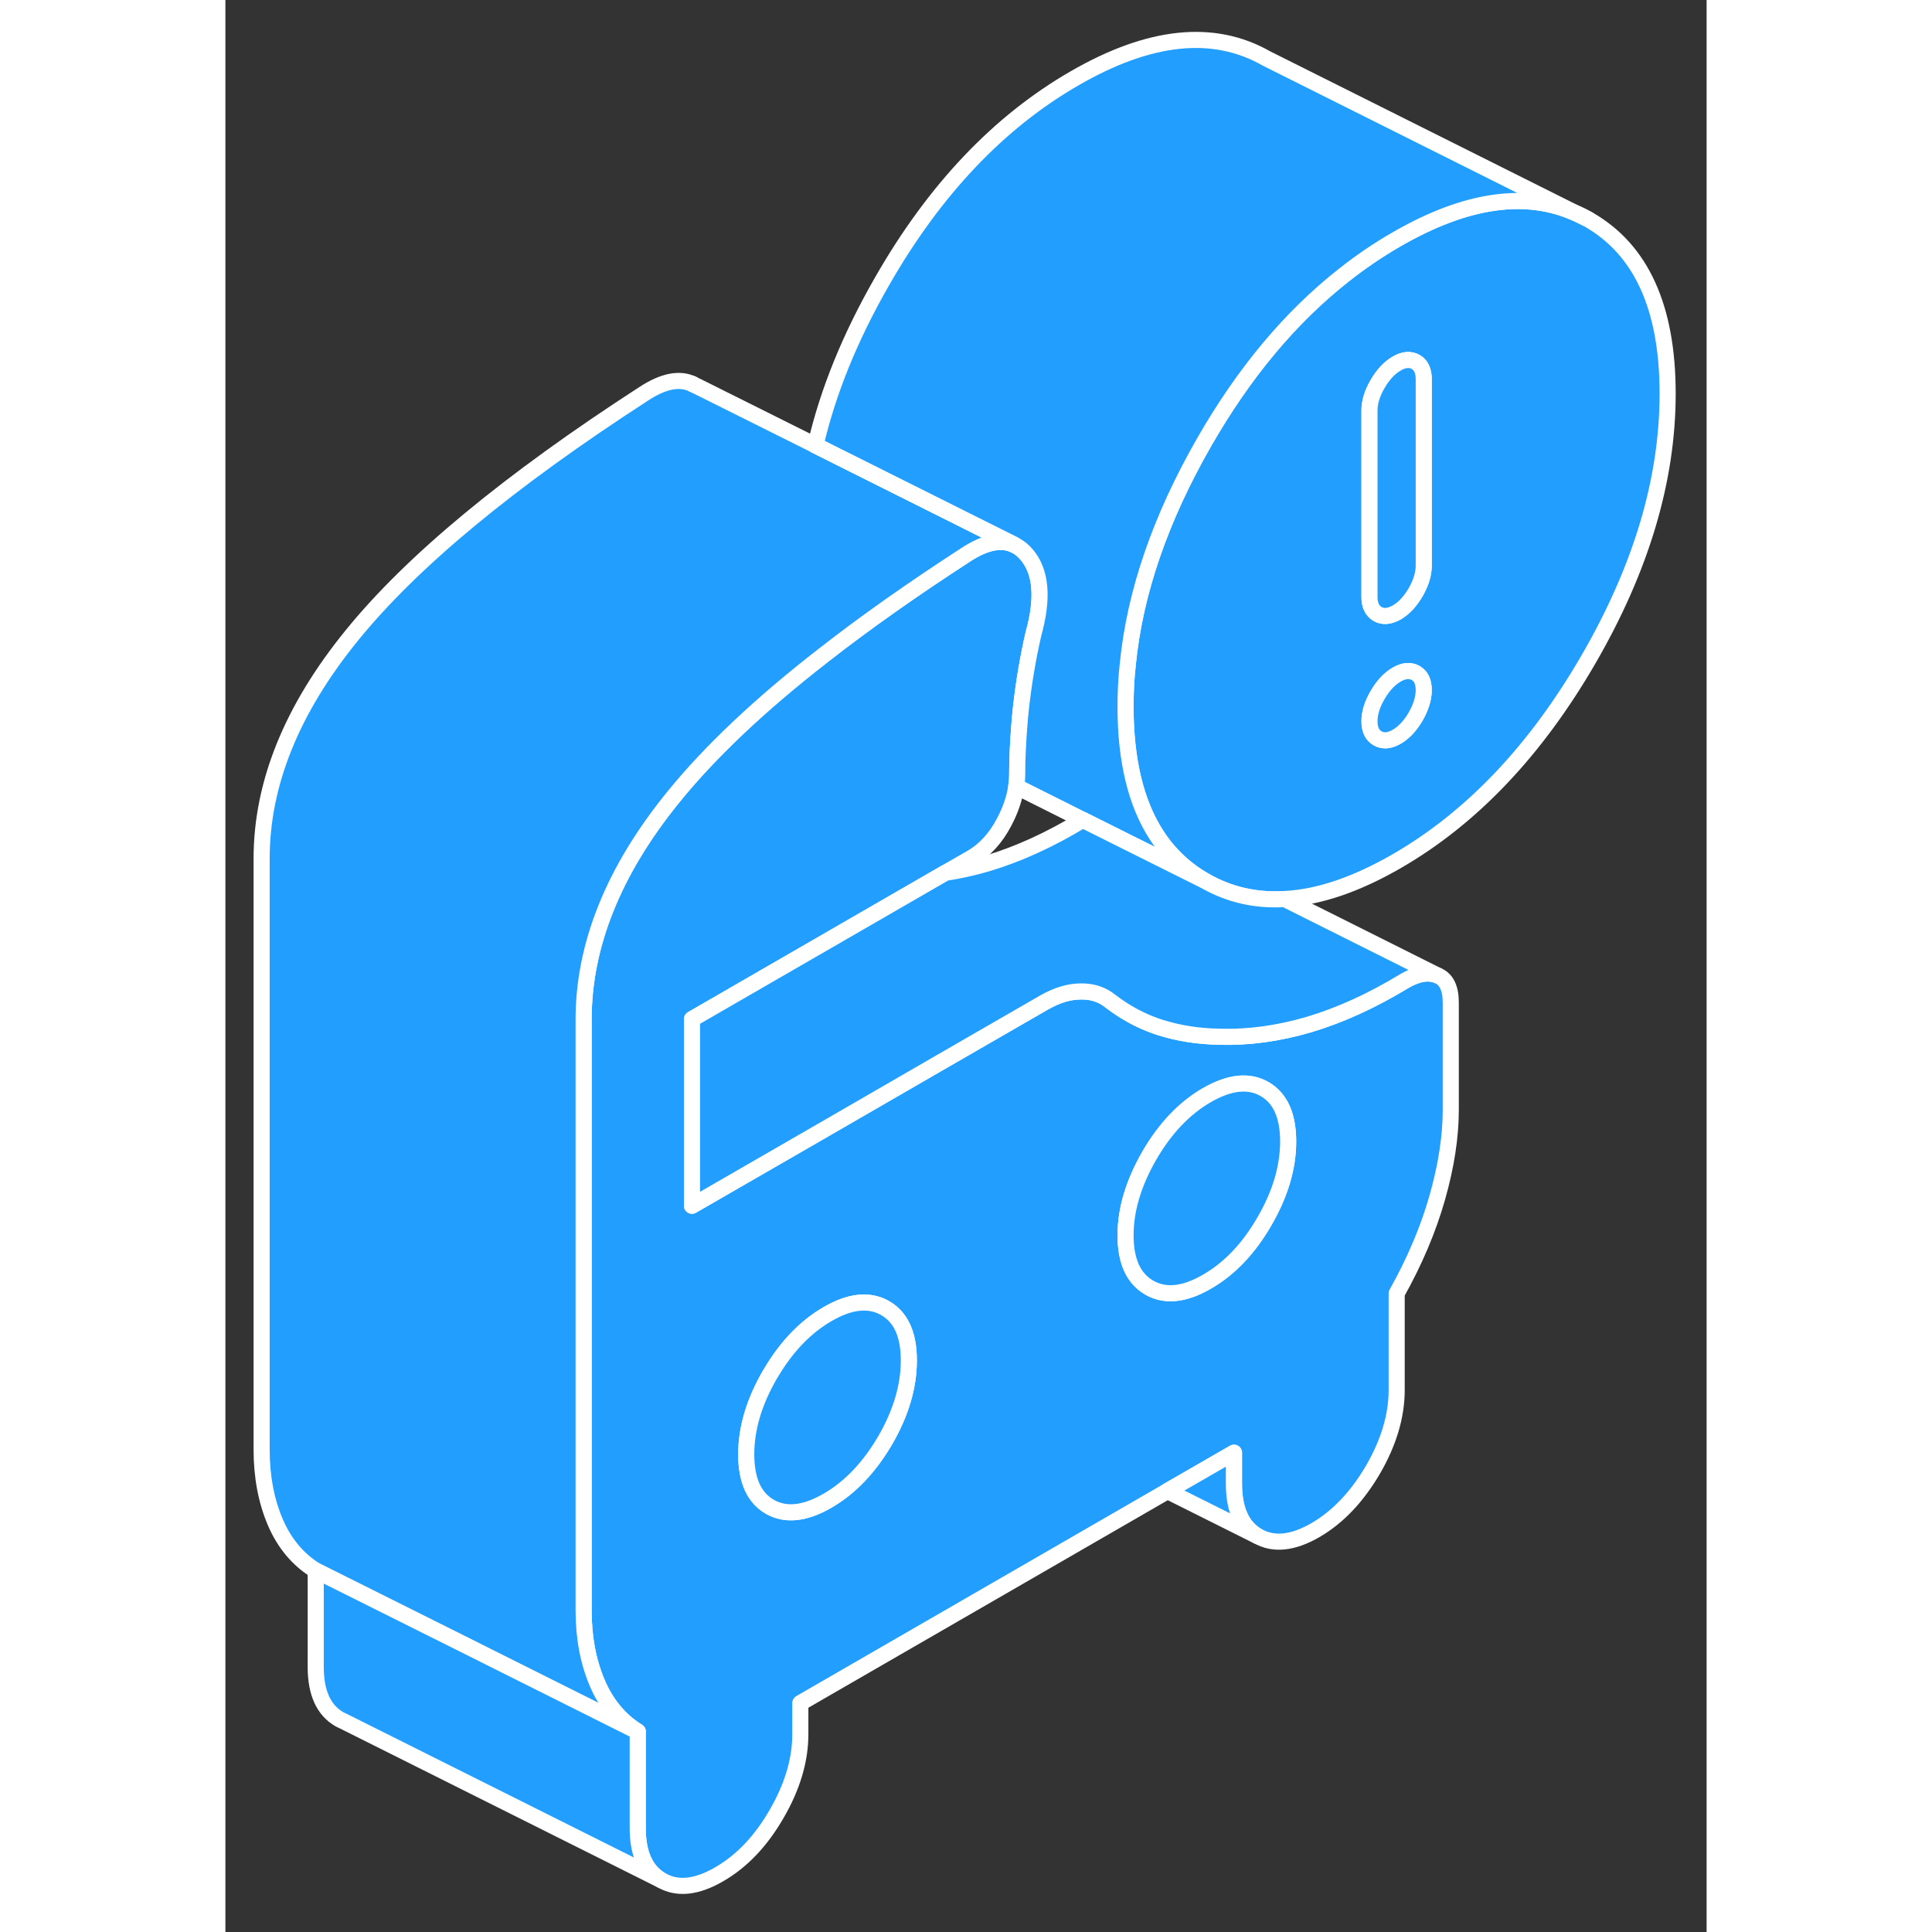 <svg width="48" height="48" viewBox="0 0 92 120" fill="#229EFF" xmlns="http://www.w3.org/2000/svg" stroke-width="1px" stroke-linecap="round" stroke-linejoin="round"><rect x="0" y="0" width="92" height="120" fill="#333333" stroke="none"/><path d="M83.891 13.251L84.661 13.631C84.411 13.491 84.151 13.351 83.891 13.251Z" stroke="white" stroke-linejoin="round"/><path d="M75.27 60.581C74.71 60.351 74.04 60.471 73.25 60.921C71.23 62.151 69.26 63.051 67.32 63.631C65.38 64.201 63.52 64.451 61.72 64.391C60.43 64.371 59.23 64.181 58.1 63.831C57.25 63.561 56.44 63.181 55.69 62.691C55.45 62.541 55.22 62.371 54.99 62.201C54.48 61.781 53.87 61.571 53.14 61.581C52.41 61.581 51.65 61.811 50.86 62.261L44.48 65.941L37.44 70.011L28.98 74.891V63.301L44.72 54.211L46.32 53.291C47.16 52.811 47.85 52.061 48.38 51.041C48.77 50.301 49.02 49.561 49.12 48.851C49.16 48.591 49.18 48.331 49.18 48.071C49.18 47.111 49.23 46.121 49.31 45.101C49.34 44.681 49.38 44.251 49.43 43.821C49.6 42.341 49.85 40.851 50.19 39.371C50.81 37.151 50.67 35.511 49.77 34.451C49.58 34.221 49.37 34.051 49.15 33.921L49.03 33.861C48.22 33.461 47.2 33.661 45.98 34.461C42.68 36.601 39.74 38.671 37.17 40.681C33.21 43.751 30.11 46.691 27.85 49.471C25.97 51.781 24.56 54.101 23.63 56.431C22.71 58.721 22.25 61.021 22.25 63.331V100.031C22.25 101.701 22.53 103.201 23.09 104.521C23.65 105.841 24.49 106.851 25.61 107.551V113.541C25.61 115.151 26.11 116.231 27.09 116.791C28.07 117.351 29.26 117.231 30.66 116.421C32.07 115.611 33.26 114.361 34.24 112.661C35.22 110.971 35.71 109.321 35.71 107.711V105.781L58.52 92.611L62.65 90.231V92.161C62.65 93.771 63.14 94.851 64.12 95.411C65.1 95.971 66.3 95.851 67.7 95.041C69.1 94.231 70.29 92.971 71.28 91.281C72.26 89.591 72.75 87.941 72.75 86.331V80.341C73.87 78.341 74.71 76.361 75.27 74.391C75.83 72.421 76.11 70.601 76.11 68.931V62.271C76.11 61.361 75.83 60.801 75.27 60.581ZM40.98 89.461C39.99 91.151 38.8 92.401 37.4 93.211C36 94.021 34.8 94.151 33.82 93.591C32.84 93.031 32.35 91.941 32.35 90.331C32.35 88.721 32.84 87.071 33.82 85.381C33.84 85.351 33.85 85.321 33.87 85.301C34.84 83.651 36.02 82.421 37.4 81.621C38.78 80.821 39.95 80.691 40.93 81.221C40.95 81.221 40.96 81.241 40.98 81.251C41.96 81.811 42.45 82.891 42.45 84.501C42.45 86.111 41.96 87.771 40.98 89.461ZM64.54 75.851C63.56 77.551 62.37 78.801 60.96 79.611C59.56 80.421 58.37 80.541 57.39 79.981C56.41 79.421 55.91 78.341 55.91 76.731C55.91 75.121 56.41 73.471 57.39 71.771C58.37 70.081 59.56 68.831 60.96 68.021C62.37 67.211 63.56 67.081 64.54 67.641C65.52 68.201 66.01 69.291 66.01 70.901C66.01 72.511 65.52 74.161 64.54 75.851Z" stroke="white" stroke-linejoin="round"/><path d="M66.01 70.901C66.01 72.511 65.52 74.161 64.54 75.851C63.56 77.551 62.37 78.801 60.96 79.611C59.56 80.421 58.37 80.541 57.39 79.981C56.41 79.421 55.91 78.341 55.91 76.731C55.91 75.121 56.41 73.471 57.39 71.771C58.37 70.081 59.56 68.831 60.96 68.021C62.37 67.211 63.56 67.081 64.54 67.641C65.52 68.201 66.01 69.291 66.01 70.901Z" stroke="white" stroke-linejoin="round"/><path d="M84.66 13.631L83.89 13.251C80.77 11.841 77.05 12.381 72.75 14.861C71.6 15.521 70.5 16.271 69.44 17.111C66.14 19.711 63.26 23.161 60.8 27.451C58.08 32.191 56.49 36.791 56.05 41.251C55.95 42.141 55.91 43.021 55.91 43.891C55.91 47.221 56.55 49.881 57.83 51.861C58.6 53.051 59.6 54.001 60.84 54.711C62.35 55.571 63.99 55.951 65.79 55.841H65.8C67.92 55.731 70.23 54.941 72.75 53.491C77.41 50.801 81.38 46.621 84.66 40.961C87.94 35.301 89.58 29.801 89.58 24.451C89.58 19.101 87.94 15.501 84.66 13.631ZM73.93 44.501C73.59 45.081 73.2 45.501 72.75 45.761C72.3 46.021 71.91 46.051 71.57 45.861C71.23 45.671 71.06 45.321 71.06 44.801C71.06 44.281 71.23 43.741 71.57 43.161C71.91 42.581 72.3 42.161 72.75 41.901C73.2 41.641 73.59 41.611 73.93 41.801C74.26 41.991 74.43 42.341 74.43 42.861C74.43 43.381 74.26 43.921 73.93 44.501ZM74.43 35.131C74.43 35.651 74.26 36.201 73.93 36.781C73.59 37.361 73.2 37.781 72.75 38.041C72.3 38.291 71.91 38.331 71.57 38.141C71.23 37.941 71.06 37.591 71.06 37.081V25.491C71.06 24.971 71.23 24.421 71.57 23.841C71.91 23.261 72.3 22.841 72.75 22.581C73.2 22.321 73.59 22.291 73.93 22.481C74.26 22.671 74.43 23.031 74.43 23.541V35.131Z" stroke="white" stroke-linejoin="round"/><path d="M74.431 42.861C74.431 43.371 74.261 43.921 73.931 44.501C73.591 45.081 73.201 45.501 72.751 45.761C72.3 46.021 71.911 46.051 71.571 45.861C71.231 45.671 71.061 45.321 71.061 44.801C71.061 44.281 71.231 43.741 71.571 43.161C71.911 42.581 72.3 42.161 72.751 41.901C73.201 41.641 73.591 41.611 73.931 41.801C74.261 41.991 74.431 42.341 74.431 42.861Z" stroke="white" stroke-linejoin="round"/><path d="M74.431 23.541V35.131C74.431 35.651 74.261 36.201 73.931 36.781C73.591 37.361 73.201 37.781 72.751 38.041C72.3 38.291 71.911 38.331 71.571 38.141C71.231 37.941 71.061 37.591 71.061 37.081V25.491C71.061 24.971 71.231 24.421 71.571 23.841C71.911 23.261 72.3 22.841 72.751 22.581C73.201 22.321 73.591 22.291 73.931 22.481C74.261 22.671 74.431 23.031 74.431 23.541Z" stroke="white" stroke-linejoin="round"/><path d="M42.45 84.501C42.45 86.111 41.959 87.771 40.98 89.461C39.989 91.151 38.8 92.401 37.4 93.211C36 94.021 34.8 94.151 33.82 93.591C32.84 93.031 32.35 91.941 32.35 90.331C32.35 88.721 32.84 87.071 33.82 85.381C33.84 85.351 33.85 85.321 33.87 85.301C34.84 83.651 36.02 82.421 37.4 81.621C38.78 80.821 39.95 80.691 40.93 81.221C40.95 81.221 40.959 81.241 40.98 81.251C41.959 81.811 42.45 82.891 42.45 84.501Z" stroke="white" stroke-linejoin="round"/><path d="M49.03 33.861C48.22 33.461 47.2 33.661 45.98 34.461C42.68 36.601 39.74 38.671 37.17 40.681C33.21 43.751 30.11 46.691 27.85 49.471C25.97 51.781 24.56 54.101 23.63 56.431C22.71 58.721 22.25 61.021 22.25 63.331V100.031C22.25 101.701 22.53 103.201 23.09 104.521C23.65 105.841 24.49 106.851 25.61 107.551L14.58 102.031L5.61 97.551C4.49 96.851 3.65 95.841 3.09 94.521C2.53 93.201 2.25 91.701 2.25 90.031V53.331C2.25 48.691 4.11 44.071 7.85 39.471C11.58 34.871 17.62 29.871 25.98 24.461C27.2 23.661 28.22 23.461 29.03 23.861L29.66 24.171L36.65 27.661L49.03 33.861Z" stroke="white" stroke-linejoin="round"/><path d="M83.89 13.251C80.77 11.841 77.05 12.381 72.75 14.861C71.6 15.521 70.5 16.271 69.44 17.111C66.14 19.711 63.26 23.161 60.8 27.451C58.08 32.191 56.49 36.791 56.05 41.251C55.95 42.141 55.91 43.021 55.91 43.891C55.91 47.221 56.55 49.881 57.83 51.861C58.6 53.051 59.6 54.001 60.84 54.711L56.11 52.351L53.25 50.921L49.12 48.851C49.16 48.591 49.18 48.331 49.18 48.071C49.18 47.111 49.23 46.121 49.31 45.101C49.34 44.681 49.38 44.251 49.43 43.821C49.6 42.341 49.85 40.851 50.19 39.371C50.81 37.151 50.67 35.511 49.77 34.451C49.58 34.221 49.37 34.051 49.15 33.921L49.03 33.861L36.65 27.661C37.42 24.331 38.8 20.931 40.8 17.451C44.05 11.781 48.03 7.581 52.75 4.861C57.41 2.171 61.38 1.761 64.66 3.631L83.89 13.251Z" stroke="white" stroke-linejoin="round"/><path d="M75.27 60.581C74.71 60.351 74.04 60.471 73.251 60.921C71.231 62.151 69.261 63.051 67.321 63.631C65.381 64.201 63.52 64.451 61.721 64.391C60.431 64.371 59.231 64.181 58.101 63.831C57.251 63.561 56.44 63.181 55.69 62.691C55.45 62.541 55.221 62.371 54.99 62.201C54.48 61.781 53.871 61.571 53.141 61.581C52.411 61.581 51.651 61.811 50.861 62.261L44.48 65.941L37.44 70.011L28.98 74.891V63.301L44.721 54.211C45.571 54.081 46.441 53.891 47.321 53.631C49.261 53.051 51.23 52.151 53.251 50.921L56.111 52.351L60.841 54.711C62.351 55.571 63.99 55.951 65.79 55.841H65.8L75.27 60.581Z" stroke="white" stroke-linejoin="round"/><path d="M49 33.831L36.65 27.661" stroke="white" stroke-linejoin="round"/><path d="M29.03 23.861L29 23.841" stroke="white" stroke-linejoin="round"/><path d="M27.09 116.791L7.4 106.941L7.09 106.791C6.11 106.231 5.61 105.151 5.61 103.541V97.551L14.58 102.031L25.61 107.551V113.541C25.61 115.151 26.11 116.231 27.09 116.791Z" stroke="white" stroke-miterlimit="10"/><path d="M64.11 95.411L58.51 92.611L62.64 90.231V92.161C62.64 93.771 63.13 94.851 64.11 95.411Z" stroke="white" stroke-linejoin="round"/></svg>